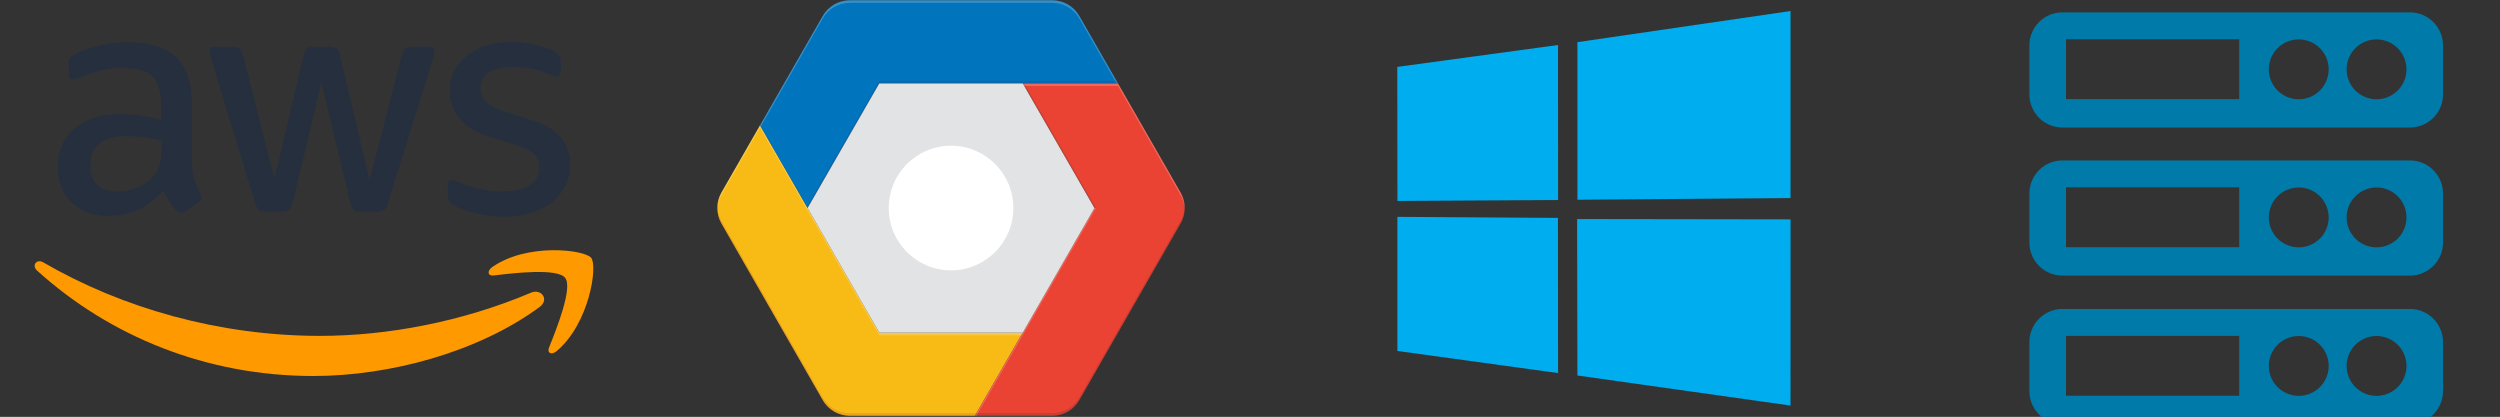 <svg xmlns="http://www.w3.org/2000/svg" height="63.6" width="381.41" version="1.1" viewBox="0 0 100.915 16.827">
 <rect x="0" y="0" width="100.915" height="16.827" fill="#333333" stroke="none"/>
 <defs>
  <clipPath id="clipPath18" clipPathUnits="userSpaceOnUse">
   <path d="m0 928h1502v-928h-1502z"/>
  </clipPath>
  <clipPath id="clipPath46" clipPathUnits="userSpaceOnUse">
   <path d="m530.8 799.47h413.19v-145.83h-413.19z"/>
  </clipPath>
  <clipPath id="clipPath62" clipPathUnits="userSpaceOnUse">
   <path d="m585.7 706.57h358.29v-146.85h-358.29z"/>
  </clipPath>
  <clipPath id="clipPath78" clipPathUnits="userSpaceOnUse">
   <path d="m481.61 655.14h352.45v-242.28h-352.45z"/>
  </clipPath>
  <clipPath id="clipPath94" clipPathUnits="userSpaceOnUse">
   <path d="m481.61 561.22h299.01v-241.27h-299.01z"/>
  </clipPath>
  <clipPath id="clipPath110" clipPathUnits="userSpaceOnUse">
   <path d="m778.89 703.57h242.11v-383.62h-242.11z"/>
  </clipPath>
  <clipPath id="clipPath130" clipPathUnits="userSpaceOnUse">
   <path d="m778.89 703.57h242.11v-383.62h-242.11z"/>
  </clipPath>
  <clipPath id="clipPath150" clipPathUnits="userSpaceOnUse">
   <path d="m634.4 799.47c-12.886 0-24.785-6.891-31.199-18.071l-116.88-203.79c-6.355-11.087-6.355-24.696 0-35.785l116.88-203.8c6.414-11.176 18.313-18.071 31.199-18.071h233.77c12.883 0 24.781 6.895 31.195 18.071l116.88 203.8c6.355 11.089 6.355 24.698 0 35.785l-72.258 125.96-44.625 77.832c-6.414 11.18-18.312 18.071-31.195 18.071z"/>
  </clipPath>
  <mask id="mask166" height="1" width="1" y="0" x="0" maskUnits="userSpaceOnUse">
   <path d="m-32768 32767h65535v-65535h-65535z" fill="url(#radialGradient164)"/>
  </mask>
  <radialGradient id="radialGradient164" cx="0" gradientUnits="userSpaceOnUse" cy="0" r="1" gradientTransform="matrix(553.65 0 0 553.65 559.09 767.08)">
   <stop stop-opacity=".1" stop-color="#fff" offset="0"/>
   <stop stop-opacity="0" stop-color="#fff" offset="1"/>
  </radialGradient>
  <radialGradient id="radialGradient186" cx="0" gradientUnits="userSpaceOnUse" cy="0" r="1" gradientTransform="matrix(553.65 0 0 553.65 559.09 767.08)">
   <stop stop-color="#fff" offset="0"/>
   <stop stop-color="#fff" offset="1"/>
  </radialGradient>
 </defs>
 <g transform="translate(-39.345 -103.37)">
  <g transform="matrix(.075 0 0 .075 40.619 104.98)">
   <path class="st0" fill="#252f3e" d="m86.4 66.4c0 3.7 0.4 6.7 1.1 8.9 0.8 2.2 1.8 4.6 3.2 7.2 0.5 0.8 0.7 1.6 0.7 2.3 0 1-0.6 2-1.9 3l-6.3 4.2c-0.9 0.6-1.8 0.9-2.6 0.9-1 0-2-0.5-3-1.4-1.4-1.5-2.6-3.1-3.6-4.7-1-1.7-2-3.6-3.1-5.9-7.8 9.2-17.6 13.8-29.4 13.8-8.4 0-15.1-2.4-20-7.2s-7.4-11.2-7.4-19.2c0-8.5 3-15.4 9.1-20.6s14.2-7.8 24.5-7.8c3.4 0 6.9 0.3 10.6 0.8s7.5 1.3 11.5 2.2v-7.3c0-7.6-1.6-12.9-4.7-16-3.2-3.1-8.6-4.6-16.3-4.6-3.5 0-7.1 0.4-10.8 1.3s-7.3 2-10.8 3.4c-1.6 0.7-2.8 1.1-3.5 1.3s-1.2 0.3-1.6 0.3c-1.4 0-2.1-1-2.1-3.1v-4.9c0-1.6 0.2-2.8 0.7-3.5s1.4-1.4 2.8-2.1c3.5-1.8 7.7-3.3 12.6-4.5 4.9-1.3 10.1-1.9 15.6-1.9 11.9 0 20.6 2.7 26.2 8.1 5.5 5.4 8.3 13.6 8.3 24.6v32.4zm-40.6 15.2c3.3 0 6.7-0.6 10.3-1.8s6.8-3.4 9.5-6.4c1.6-1.9 2.8-4 3.4-6.4s1-5.3 1-8.7v-4.2c-2.9-0.7-6-1.3-9.2-1.7s-6.3-0.6-9.4-0.6c-6.7 0-11.6 1.3-14.9 4s-4.9 6.5-4.9 11.5c0 4.7 1.2 8.2 3.7 10.6 2.4 2.5 5.9 3.7 10.5 3.7zm80.3 10.8c-1.8 0-3-0.3-3.8-1-0.8-0.6-1.5-2-2.1-3.9l-23.5-77.3c-0.6-2-0.9-3.3-0.9-4 0-1.6 0.8-2.5 2.4-2.5h9.8c1.9 0 3.2 0.3 3.9 1 0.8 0.6 1.4 2 2 3.9l16.8 66.2 15.6-66.2c0.5-2 1.1-3.3 1.9-3.9s2.2-1 4-1h8c1.9 0 3.2 0.3 4 1 0.8 0.6 1.5 2 1.9 3.9l15.8 67 17.3-67c0.6-2 1.3-3.3 2-3.9 0.8-0.6 2.1-1 3.9-1h9.3c1.6 0 2.5 0.8 2.5 2.5 0 0.5-0.1 1-0.2 1.6s-0.3 1.4-0.7 2.5l-24.1 77.3c-0.6 2-1.3 3.3-2.1 3.9s-2.1 1-3.8 1h-8.6c-1.9 0-3.2-0.3-4-1s-1.5-2-1.9-4l-15.5-64.5-15.4 64.4c-0.5 2-1.1 3.3-1.9 4s-2.2 1-4 1zm128.5 2.7c-5.2 0-10.4-0.6-15.4-1.8s-8.9-2.5-11.5-4c-1.6-0.9-2.7-1.9-3.1-2.8s-0.6-1.9-0.6-2.8v-5.1c0-2.1 0.8-3.1 2.3-3.1 0.6 0 1.2 0.1 1.8 0.3s1.5 0.6 2.5 1c3.4 1.5 7.1 2.7 11 3.5 4 0.8 7.9 1.2 11.9 1.2 6.3 0 11.2-1.1 14.6-3.3s5.2-5.4 5.2-9.5c0-2.8-0.9-5.1-2.7-7s-5.2-3.6-10.1-5.2l-14.5-4.5c-7.3-2.3-12.7-5.7-16-10.2-3.3-4.4-5-9.3-5-14.5 0-4.2 0.9-7.9 2.7-11.1s4.2-6 7.2-8.2c3-2.3 6.4-4 10.4-5.2s8.2-1.7 12.6-1.7c2.2 0 4.5 0.1 6.7 0.4 2.3 0.3 4.4 0.7 6.5 1.1 2 0.5 3.9 1 5.7 1.6s3.2 1.2 4.2 1.8c1.4 0.8 2.4 1.6 3 2.5 0.6 0.8 0.9 1.9 0.9 3.3v4.7c0 2.1-0.8 3.2-2.3 3.2-0.8 0-2.1-0.4-3.8-1.2-5.7-2.6-12.1-3.9-19.2-3.9-5.7 0-10.2 0.9-13.3 2.8s-4.7 4.8-4.7 8.9c0 2.8 1 5.2 3 7.1s5.7 3.8 11 5.5l14.2 4.5c7.2 2.3 12.4 5.5 15.5 9.6s4.6 8.8 4.6 14c0 4.3-0.9 8.2-2.6 11.6-1.8 3.4-4.2 6.4-7.3 8.8-3.1 2.5-6.8 4.3-11.1 5.6-4.5 1.4-9.2 2.1-14.3 2.1z"/>
   <g fill-rule="evenodd" clip-rule="evenodd" fill="#f90">
    <path d="m273.5 143.7c-32.9 24.3-80.7 37.2-121.8 37.2-57.6 0-109.5-21.3-148.7-56.7-3.1-2.8-0.3-6.6 3.4-4.4 42.4 24.6 94.7 39.5 148.8 39.5 36.5 0 76.6-7.6 113.5-23.2 5.5-2.5 10.2 3.6 4.8 7.6z" class="st1"/>
    <path d="m287.2 128.1c-4.2-5.4-27.8-2.6-38.5-1.3-3.2 0.4-3.7-2.4-0.8-4.5 18.8-13.2 49.7-9.4 53.3-5 3.6 4.5-1 35.4-18.6 50.2-2.7 2.3-5.3 1.1-4.1-1.9 4-9.9 12.9-32.2 8.7-37.5z" class="st1"/>
   </g>
  </g>
  <g transform="matrix(.261 0 0 .261 43.782 86.466)">
   <g transform="matrix(.134 0 0 -.134 29.413 171.94)">
    <g clip-path="url(#clipPath18)">
     <g transform="translate(834.06 415.86)">
      <path d="m0 0-55.172-95.902h-144.49c-12.887 0-24.785 6.894-31.199 18.07l-116.88 203.8c-6.356 11.09-6.356 24.699 0 35.785l44.476 77.531 54.907-95.422 82.77-143.87z" fill="#f8bb16"/>
     </g>
     <g transform="translate(1016.2 541.82)">
      <path d="m0 0-116.88-203.8c-6.414-11.176-18.312-18.07-31.195-18.07h-89.281l55.172 95.902 82.808 143.86-82.808 143.86h109.93l72.26-125.96c6.355-11.091 6.355-24.7 0-35.79" fill="#ea4334"/>
     </g>
     <g transform="translate(943.99 703.57)">
      <path d="m0 0h-275.52l-82.773-143.86-54.906 95.421 72.406 126.27c6.414 11.18 18.312 18.07 31.199 18.07h233.77c12.882 0 24.781-6.89 31.195-18.07z" fill="#0074bc"/>
     </g>
     <g transform="translate(834.06 703.57)">
      <path d="m0 0 82.781-143.86-82.781-143.86h-165.56l-82.804 143.86 82.77 143.86z" fill="#e2e3e4"/>
     </g>
     <g transform="translate(751.29 631.64)">
      <path d="m0 0c39.727 0 71.93-32.207 71.93-71.93 0-39.726-32.203-71.929-71.93-71.929-39.723 0-71.926 32.203-71.926 71.929 0 39.724 32.203 71.931 71.926 71.931" fill="#fff"/>
     </g>
     <g opacity="0.2" clip-path="url(#clipPath46)">
      <g transform="translate(603.2 778.41)">
       <path d="m0 0c6.414 11.18 18.312 18.074 31.199 18.074h233.77c12.883 0 24.781-6.894 31.195-18.074l42.918-74.836h1.707l-44.63 77.832c-6.414 11.18-18.312 18.07-31.195 18.07h-233.76c-12.888 0-24.786-6.89-31.2-18.07l-72.406-126.27 0.867-1.496z" fill="#fff"/>
      </g>
     </g>
     <g opacity="0.2" clip-path="url(#clipPath62)">
      <g transform="translate(585.7 559.71)">
       <path d="m0 0 82.773 143.86h275.52l-1.707 2.997h-273.81l-82.77-143.86" fill="#2c3079"/>
      </g>
     </g>
     <g opacity="0.2" clip-path="url(#clipPath78)">
      <g transform="translate(486.32 574.61)">
       <path d="m0 0 44.477 77.535 54.906-95.43 82.773-143.86h163.85l1.738 2.996h-165.59l-82.777 143.86-54.906 95.427-44.477-77.531c-3.445-5.992-4.945-12.707-4.676-19.391 0.239 5.665 1.77 11.297 4.676 16.395" fill="#fff"/>
      </g>
     </g>
     <g opacity="0.2" clip-path="url(#clipPath94)">
      <g transform="translate(780.62 322.95)">
       <path d="m0 0h-146.22c-12.886 0-24.785 6.891-31.199 18.07l-116.88 203.8c-2.906 5.098-4.437 10.731-4.675 16.399-0.27-6.688 1.23-13.399 4.675-19.395l116.88-203.8c6.414-11.176 18.313-18.07 31.199-18.07h144.49z" fill="#be3b26"/>
      </g>
     </g>
     <g opacity="0.2" clip-path="url(#clipPath110)">
      <g transform="translate(918.55 559.71)">
       <path d="m0 0-82.75 143.86h-1.738l82.808-143.86z" fill="#3f2723"/>
      </g>
      <g transform="translate(1016.2 544.82)">
       <path d="m0 0-116.88-203.8c-6.414-11.18-18.312-18.07-31.195-18.07h-87.547l-1.734-2.996h89.281c12.883 0 24.781 6.894 31.195 18.07l116.88 203.8c3.449 6 4.945 12.711 4.68 19.398-0.243-5.668-1.77-11.3-4.68-16.398" fill="#3f2723"/>
      </g>
     </g>
     <g opacity="0.2" clip-path="url(#clipPath130)">
      <g transform="translate(943.99 700.57)">
       <path d="m0 0 72.258-125.96c2.91-5.097 4.437-10.73 4.68-16.394 0.265 6.683-1.231 13.398-4.68 19.39l-72.258 125.96h-109.93l1.74-3" fill="#fff"/>
      </g>
      <g transform="translate(834.06 412.86)">
       <path d="m0 0 84.488 146.86h-1.679l-82.809-143.86-55.172-95.906h1.734z" fill="#fff"/>
      </g>
     </g>
    </g>
   </g>
   <g transform="matrix(.134 0 0 -.134 29.413 171.94)">
    <g clip-path="url(#clipPath150)">
     <g mask="url(#mask166)">
      <path d="m634.4 799.47c-12.886 0-24.785-6.891-31.199-18.071l-116.88-203.79c-6.355-11.087-6.355-24.696 0-35.785l116.88-203.8c6.414-11.176 18.313-18.071 31.199-18.071h233.77c12.883 0 24.781 6.895 31.195 18.071l116.88 203.8c6.355 11.089 6.355 24.698 0 35.785l-72.258 125.96-44.625 77.832c-6.414 11.18-18.312 18.071-31.195 18.071z" fill="url(#radialGradient186)"/>
     </g>
    </g>
   </g>
  </g>
  <path d="m95.748 106.07 6.488-0.884 0.003 6.258-6.485 0.037-0.006-5.411zm6.485 6.096 0.005 6.263-6.485-0.892-0.001-5.414 6.48 0.042zm0.786-7.095 8.602-1.256v7.55l-8.602 0.068v-6.362zm8.604 7.154-0.002 7.516-8.602-1.214-0.012-6.315z" stroke-width=".062" fill="#00adef"/>
  <g transform="matrix(.178 0 0 .178 95.454 -65.487)" fill="#007ba9">
   <path style="color-rendering:auto;text-decoration-color:#000000;color:#000000;isolation:auto;mix-blend-mode:normal;shape-rendering:auto;solid-color:#000000;text-decoration-line:none;text-decoration-style:solid;image-rendering:auto;white-space:normal;text-indent:0;text-transform:none" d="m152.5 951.44a7.501 7.501 0 0 0 -7.5 7.5v11.111a7.501 7.501 0 0 0 7.5 7.5h78.791a7.501 7.501 0 0 0 7.5 -7.5v-11.111a7.501 7.501 0 0 0 -7.5 -7.5zm0.799 6.096h39.285v13.572h-39.285zm52.781 0.037a6.786 6.786 0 0 1 6.787 6.785 6.786 6.786 0 0 1 -6.787 6.785 6.786 6.786 0 0 1 -6.785 -6.785 6.786 6.786 0 0 1 6.785 -6.785zm17.643 0a6.786 6.786 0 0 1 6.787 6.785 6.786 6.786 0 0 1 -6.787 6.785 6.786 6.786 0 0 1 -6.785 -6.785 6.786 6.786 0 0 1 6.785 -6.785z"/>
   <path style="color-rendering:auto;text-decoration-color:#000000;color:#000000;isolation:auto;mix-blend-mode:normal;shape-rendering:auto;solid-color:#000000;text-decoration-line:none;text-decoration-style:solid;image-rendering:auto;white-space:normal;text-indent:0;text-transform:none" d="m152.5 985.02a7.501 7.501 0 0 0 -7.5 7.5v11.111a7.501 7.501 0 0 0 7.5 7.5h78.791a7.501 7.501 0 0 0 7.5 -7.5v-11.111a7.501 7.501 0 0 0 -7.5 -7.5zm0.799 6.096h39.285v13.572h-39.285zm52.781 0.037a6.786 6.786 0 0 1 6.787 6.785 6.786 6.786 0 0 1 -6.787 6.785 6.786 6.786 0 0 1 -6.785 -6.785 6.786 6.786 0 0 1 6.785 -6.785zm17.643 0a6.786 6.786 0 0 1 6.787 6.785 6.786 6.786 0 0 1 -6.787 6.785 6.786 6.786 0 0 1 -6.785 -6.785 6.786 6.786 0 0 1 6.785 -6.785z"/>
   <path style="color-rendering:auto;text-decoration-color:#000000;color:#000000;isolation:auto;mix-blend-mode:normal;shape-rendering:auto;solid-color:#000000;text-decoration-line:none;text-decoration-style:solid;image-rendering:auto;white-space:normal;text-indent:0;text-transform:none" d="m152.5 1018.7a7.501 7.501 0 0 0 -7.5 7.5v11.111a7.501 7.501 0 0 0 7.5 7.5h78.791a7.501 7.501 0 0 0 7.5 -7.5v-11.111a7.501 7.501 0 0 0 -7.5 -7.5zm0.799 6.096h39.285v13.572h-39.285zm52.781 0.037a6.786 6.786 0 0 1 6.787 6.785 6.786 6.786 0 0 1 -6.787 6.785 6.786 6.786 0 0 1 -6.785 -6.785 6.786 6.786 0 0 1 6.785 -6.785zm17.643 0a6.786 6.786 0 0 1 6.787 6.785 6.786 6.786 0 0 1 -6.787 6.785 6.786 6.786 0 0 1 -6.785 -6.785 6.786 6.786 0 0 1 6.785 -6.785z"/>
  </g>
 </g>
</svg>
